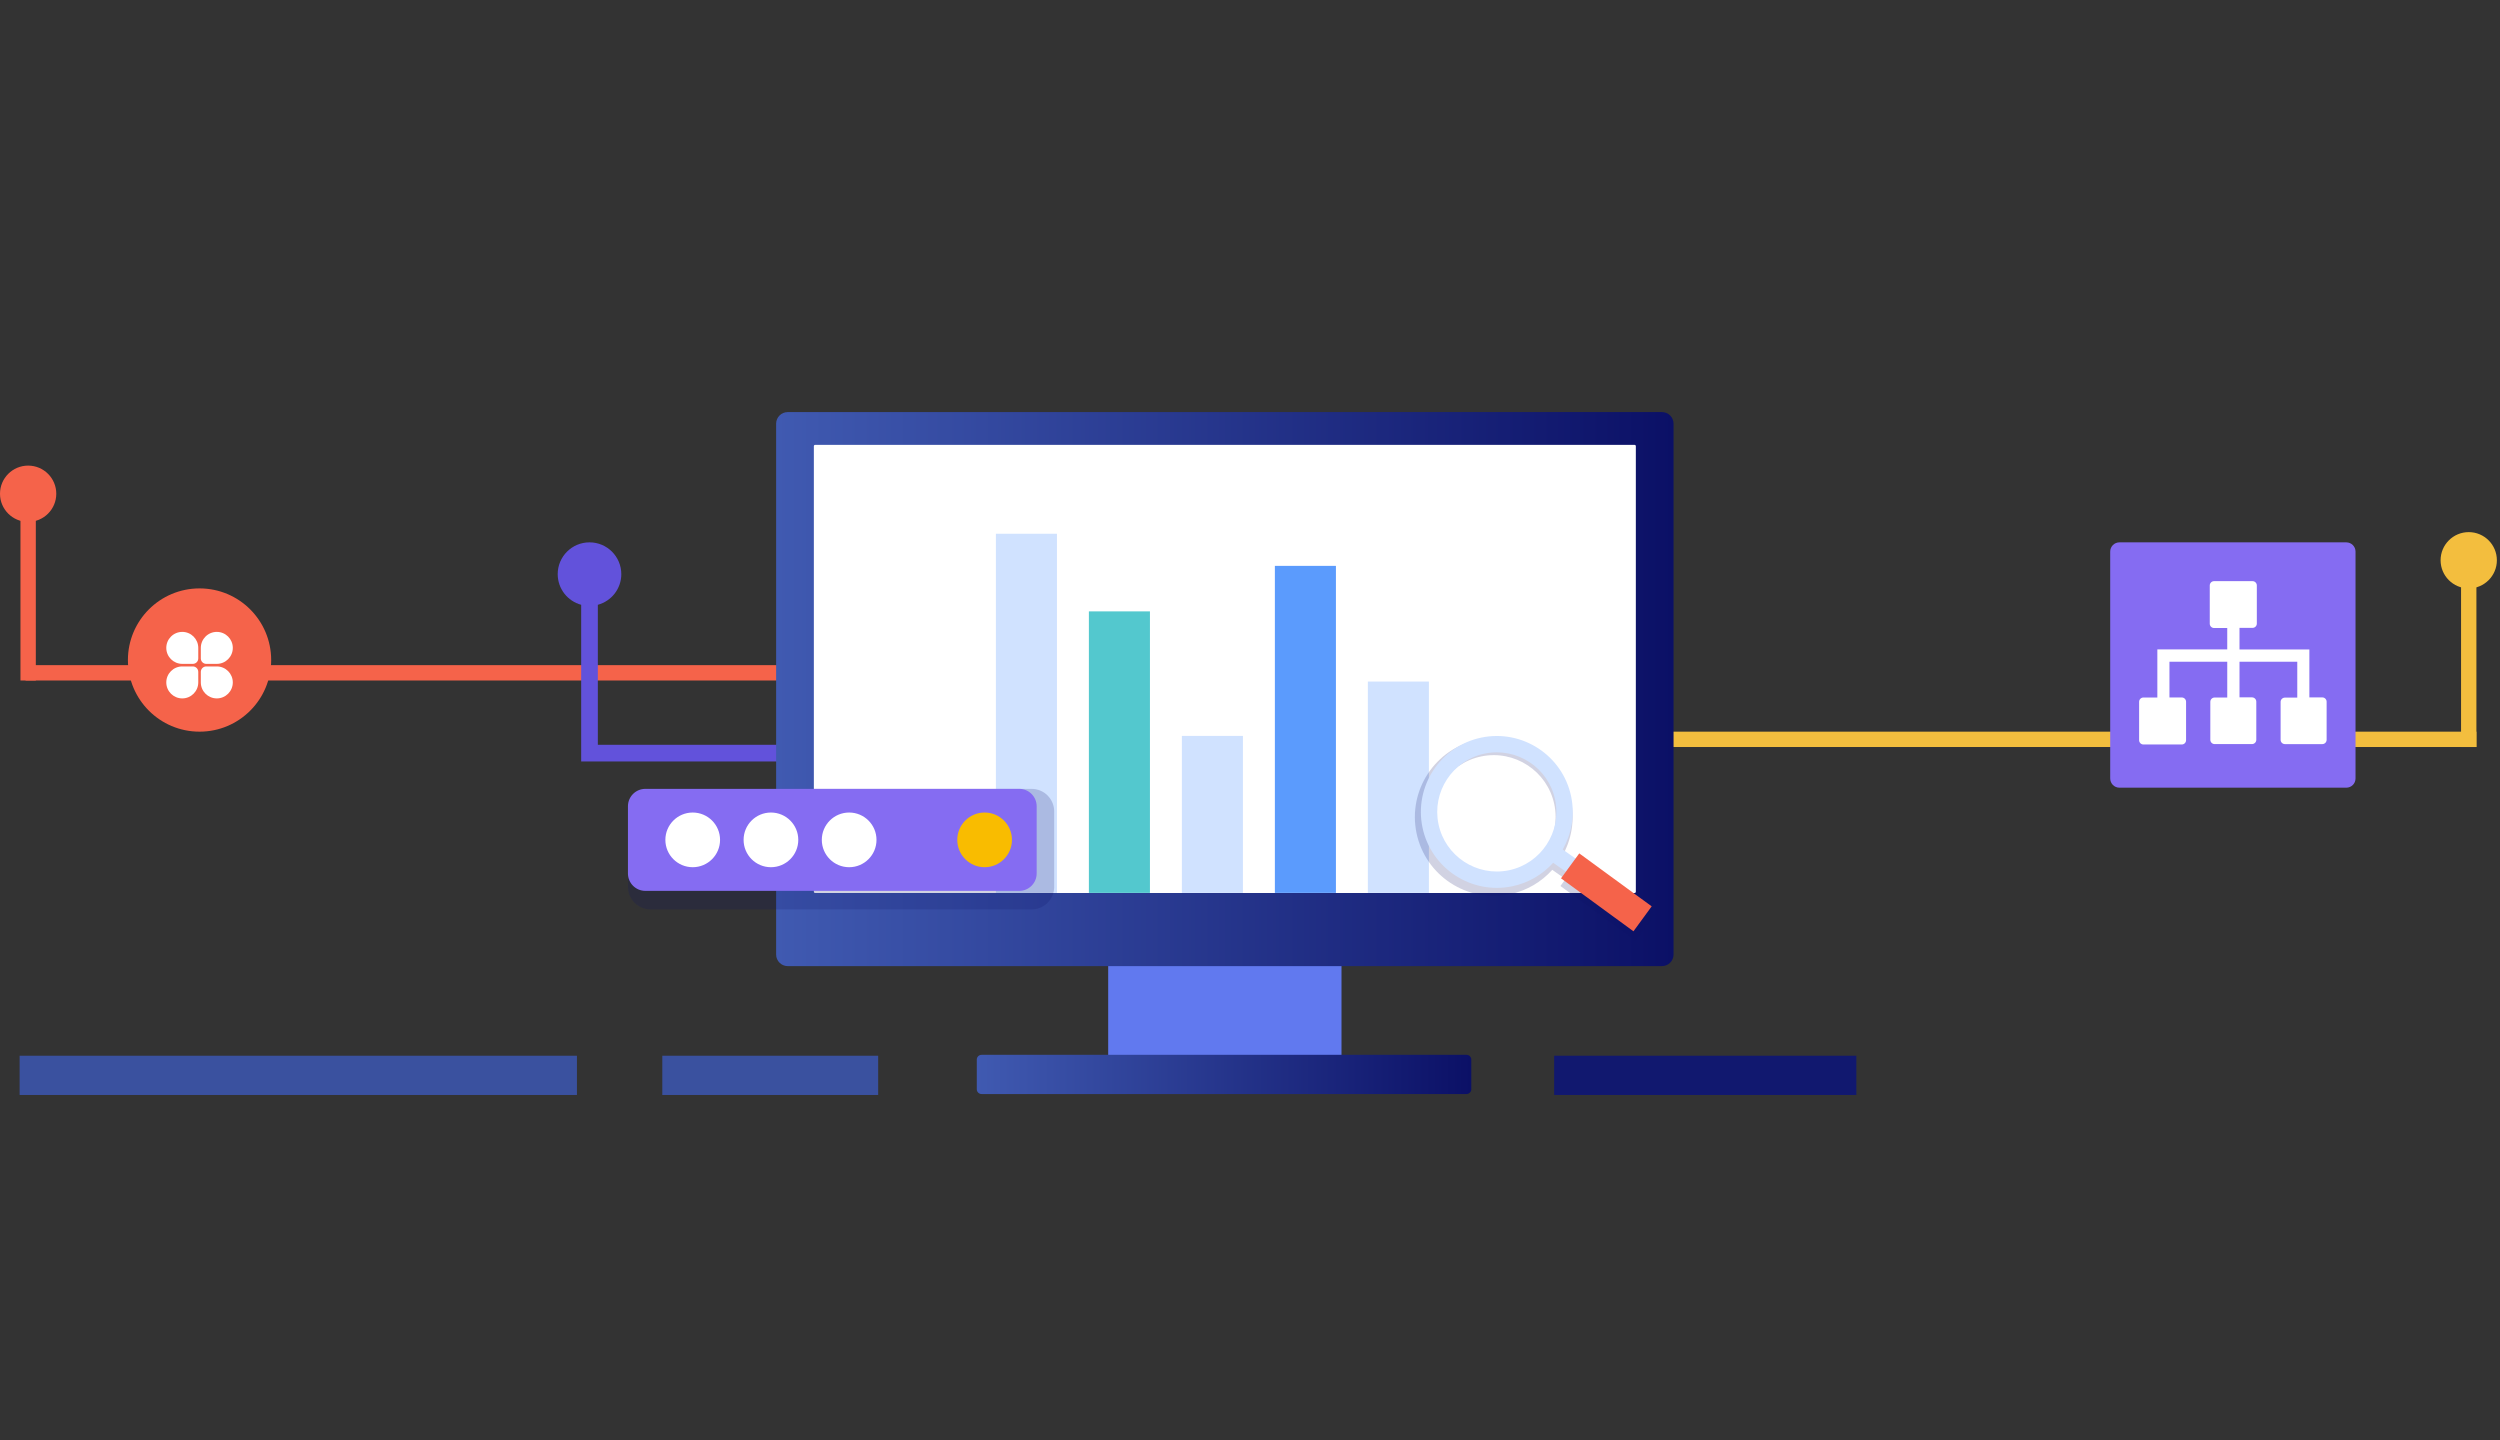 <svg width="637" height="367" viewBox="0 0 637 367" fill="none" xmlns="http://www.w3.org/2000/svg">
<rect x="0" y="0" width="637" height="367" fill="#333333" stroke="none"/>
<rect x="418.486" y="186.428" width="212.502" height="3.911" fill="#F3BE3E"/>
<rect x="630.989" y="146.014" width="44.326" height="3.911" transform="rotate(90 630.989 146.014)" fill="#F3BE3E"/>
<circle cx="629.033" cy="142.754" r="7.17" fill="#F3BE3E"/>
<rect x="6.519" y="169.479" width="212.502" height="3.911" fill="#F5634A"/>
<rect x="9.126" y="129.066" width="44.326" height="3.911" transform="rotate(90 9.126 129.066)" fill="#F5634A"/>
<path d="M50.844 186.428C60.924 186.428 69.096 178.257 69.096 168.177C69.096 158.096 60.924 149.925 50.844 149.925C40.764 149.925 32.592 158.096 32.592 168.177C32.592 178.257 40.764 186.428 50.844 186.428Z" fill="#F5634A"/>
<circle cx="7.17" cy="125.806" r="7.17" fill="#F5634A"/>
<path d="M49.132 170.213H46.444C44.415 170.213 42.777 171.851 42.777 173.88C42.777 175.908 44.415 177.546 46.444 177.546C48.472 177.546 50.11 175.908 50.11 173.88V171.191C50.11 170.653 49.67 170.213 49.132 170.213Z" fill="white"/>
<path d="M46.444 177.955C44.195 177.955 42.37 176.13 42.37 173.881C42.37 171.632 44.195 169.807 46.444 169.807H49.133C49.899 169.807 50.518 170.426 50.518 171.192V173.881C50.518 176.13 48.693 177.955 46.444 177.955ZM46.444 170.621C44.643 170.621 43.185 172.08 43.185 173.881C43.185 175.681 44.643 177.14 46.444 177.14C48.245 177.14 49.703 175.681 49.703 173.881V171.192C49.703 170.874 49.451 170.621 49.133 170.621H46.444ZM55.244 170.214H52.555C52.017 170.214 51.578 170.654 51.578 171.192V173.881C51.578 175.91 53.215 177.547 55.244 177.547C57.273 177.547 58.911 175.91 58.911 173.881C58.911 171.852 57.273 170.214 55.244 170.214Z" fill="white"/>
<path d="M55.243 177.955C52.995 177.955 51.169 176.13 51.169 173.881V171.192C51.169 170.426 51.789 169.807 52.555 169.807H55.243C57.492 169.807 59.318 171.632 59.318 173.881C59.318 176.13 57.492 177.955 55.243 177.955ZM52.555 170.621C52.237 170.621 51.984 170.874 51.984 171.192V173.881C51.984 175.681 53.443 177.14 55.243 177.14C57.044 177.14 58.503 175.681 58.503 173.881C58.503 172.08 57.044 170.621 55.243 170.621H52.555Z" fill="white"/>
<path d="M52.555 168.747H55.244C57.273 168.747 58.911 167.11 58.911 165.081C58.911 163.052 57.273 161.414 55.244 161.414C53.215 161.414 51.578 163.052 51.578 165.081V167.77C51.578 168.307 52.018 168.747 52.555 168.747Z" fill="white"/>
<path d="M55.243 169.154H52.555C51.789 169.154 51.169 168.535 51.169 167.769V165.08C51.169 162.831 52.995 161.006 55.243 161.006C57.492 161.006 59.318 162.831 59.318 165.08C59.318 167.329 57.492 169.154 55.243 169.154ZM55.243 161.821C53.443 161.821 51.984 163.279 51.984 165.08V167.769C51.984 168.087 52.237 168.339 52.555 168.339H55.243C57.044 168.339 58.503 166.881 58.503 165.08C58.503 163.279 57.044 161.821 55.243 161.821Z" fill="white"/>
<path d="M46.444 161.414C44.415 161.414 42.777 163.052 42.777 165.081C42.777 167.11 44.415 168.747 46.444 168.747H49.132C49.67 168.747 50.11 168.307 50.11 167.77V165.081C50.11 163.052 48.472 161.414 46.444 161.414Z" fill="white"/>
<path d="M49.133 169.154H46.444C44.195 169.154 42.37 167.329 42.37 165.08C42.37 162.831 44.195 161.006 46.444 161.006C48.693 161.006 50.518 162.831 50.518 165.08V167.769C50.518 168.535 49.899 169.154 49.133 169.154ZM46.444 161.821C44.643 161.821 43.185 163.279 43.185 165.08C43.185 166.881 44.643 168.339 46.444 168.339H49.133C49.451 168.339 49.703 168.087 49.703 167.769V165.08C49.703 163.279 48.245 161.821 46.444 161.821Z" fill="white"/>
<rect x="5" y="269" width="142" height="10" fill="#3A519F"/>
<path d="M597.84 200.702H540.032C538.734 200.702 537.681 199.649 537.681 198.351V140.543C537.681 139.246 538.734 138.192 540.032 138.192H597.837C599.134 138.192 600.188 139.246 600.188 140.543V198.348C600.191 199.649 599.137 200.702 597.84 200.702Z" fill="#856CF2"/>
<path d="M575.041 149.174V158.888C575.041 159.493 574.55 159.984 573.945 159.984H570.624V165.491H588.428V177.7H591.728C592.332 177.7 592.824 178.191 592.824 178.796V188.504C592.824 189.108 592.332 189.599 591.728 189.599H582.194C581.59 189.599 581.098 189.108 581.098 188.504V178.847C581.098 178.243 581.59 177.752 582.194 177.752H585.345V168.611H570.627V177.687H573.808C574.412 177.687 574.904 178.179 574.904 178.783V188.497C574.904 189.102 574.412 189.593 573.808 189.593H564.286C563.682 189.593 563.19 189.102 563.19 188.497V178.823C563.19 178.219 563.682 177.727 564.286 177.727H567.504V168.608H552.777V177.715H555.915C556.52 177.715 557.011 178.206 557.011 178.811V188.601C557.011 189.206 556.52 189.697 555.915 189.697H546.143C545.539 189.697 545.047 189.206 545.047 188.601V178.823C545.047 178.219 545.539 177.727 546.143 177.727H549.691V165.47H567.501V160.018H564.143C563.538 160.018 563.047 159.526 563.047 158.922V149.174C563.047 148.57 563.538 148.078 564.143 148.078H573.945C574.55 148.078 575.041 148.57 575.041 149.174Z" fill="white"/>
<path d="M152.33 189.777V154.102C155.774 153.168 158.308 150.029 158.308 146.293C158.308 141.82 154.681 138.19 150.206 138.19C145.73 138.19 142.104 141.817 142.104 146.293C142.104 150.032 144.64 153.171 148.084 154.102V194.02H240.877V189.777H152.33Z" fill="#6252DB"/>
<path d="M282.368 234.782H341.815V277.107H282.368V234.782Z" fill="#6179EF"/>
<path d="M423.458 246.169H200.722C199.083 246.169 197.757 244.842 197.757 243.204V107.965C197.757 106.326 199.083 105 200.722 105H423.458C425.096 105 426.423 106.326 426.423 107.965V243.201C426.423 244.842 425.096 246.169 423.458 246.169Z" fill="url(#paint0_linear_1364_557)"/>
<path d="M416.483 227.54H207.695C207.514 227.54 207.37 227.395 207.37 227.215V113.675C207.37 113.494 207.514 113.35 207.695 113.35H416.487C416.667 113.35 416.812 113.494 416.812 113.675V227.215C416.808 227.395 416.664 227.54 416.483 227.54Z" fill="white"/>
<path d="M373.631 278.765H250.138C249.444 278.765 248.885 278.226 248.885 277.559V269.97C248.885 269.303 249.444 268.765 250.138 268.765H373.631C374.325 268.765 374.885 269.303 374.885 269.97V277.559C374.885 278.226 374.322 278.765 373.631 278.765Z" fill="url(#paint1_linear_1364_557)"/>
<path d="M269.313 136H253.756V227.511H269.313V136Z" fill="#D0E2FF"/>
<path d="M293.004 155.779H277.447V227.511H293.004V155.779Z" fill="#53C8CE"/>
<path d="M316.697 187.51H301.14V227.511H316.697V187.51Z" fill="#D0E2FF"/>
<path d="M340.394 144.185H324.837V227.511H340.394V144.185Z" fill="#5B9BFD"/>
<path d="M364.085 173.659H348.528V227.511H364.085V173.659Z" fill="#D0E2FF"/>
<path d="M360.932 212.282C363.194 223.131 373.86 230.117 384.708 227.855C389.047 226.951 392.765 224.699 395.523 221.632L403.772 227.453L406.268 223.916L398.057 218.12C400.402 214.009 401.319 209.063 400.28 204.077C398.018 193.229 387.352 186.243 376.503 188.505C365.656 190.768 358.67 201.434 360.932 212.282ZM396.042 204.962C397.816 213.473 392.335 221.841 383.824 223.616C375.313 225.39 366.945 219.909 365.17 211.398C363.396 202.887 368.876 194.519 377.388 192.744C385.9 190.969 394.268 196.451 396.042 204.962Z" fill="#0B1066" fill-opacity="0.19"/>
<path d="M416.772 239.771L397.601 225.755L402.428 219.155L421.598 233.17L416.772 239.771Z" fill="#0B1066" fill-opacity="0.19"/>
<path d="M362.446 210.829C364.623 221.273 374.891 227.999 385.336 225.822C389.513 224.951 393.092 222.783 395.748 219.83L403.69 225.435L406.093 222.03L398.187 216.451C400.444 212.493 401.328 207.732 400.327 202.931C398.15 192.487 387.881 185.761 377.436 187.939C366.993 190.116 360.268 200.385 362.446 210.829ZM396.247 203.781C397.956 211.976 392.679 220.032 384.485 221.741C376.29 223.449 368.234 218.173 366.525 209.978C364.817 201.784 370.094 193.727 378.288 192.019C386.482 190.31 394.539 195.587 396.247 203.781Z" fill="#D0E2FF"/>
<path d="M416.205 237.294L397.748 223.801L402.395 217.445L420.851 230.938L416.205 237.294Z" fill="#F5634A"/>
<rect x="168.756" y="269" width="55" height="10" fill="#3A519F"/>
<rect x="396" y="269" width="77" height="10" fill="#11186F"/>
<path opacity="0.19" d="M262.852 231.719H165.76C162.579 231.719 160.002 229.143 160.002 225.962V206.76C160.002 203.579 162.579 201.002 165.76 201.002H262.852C266.033 201.002 268.609 203.579 268.609 206.76V225.962C268.609 229.143 266.033 231.719 262.852 231.719Z" fill="#0B1066"/>
<path d="M259.705 226.995H164.436C161.987 226.995 160 225.01 160 222.559V205.436C160 202.987 161.984 201 164.436 201H259.705C262.153 201 264.141 202.984 264.141 205.436V222.559C264.141 225.01 262.153 226.995 259.705 226.995Z" fill="#856CF2"/>
<path d="M176.504 220.965C180.351 220.965 183.47 217.846 183.47 213.999C183.47 210.151 180.351 207.032 176.504 207.032C172.656 207.032 169.537 210.151 169.537 213.999C169.537 217.846 172.656 220.965 176.504 220.965Z" fill="white"/>
<path d="M196.435 220.965C200.283 220.965 203.402 217.846 203.402 213.999C203.402 210.151 200.283 207.032 196.435 207.032C192.588 207.032 189.469 210.151 189.469 213.999C189.469 217.846 192.588 220.965 196.435 220.965Z" fill="white"/>
<path d="M216.364 220.965C220.212 220.965 223.331 217.846 223.331 213.999C223.331 210.151 220.212 207.032 216.364 207.032C212.516 207.032 209.397 210.151 209.397 213.999C209.397 217.846 212.516 220.965 216.364 220.965Z" fill="white"/>
<path d="M250.88 220.965C254.727 220.965 257.846 217.846 257.846 213.999C257.846 210.151 254.727 207.032 250.88 207.032C247.032 207.032 243.913 210.151 243.913 213.999C243.913 217.846 247.032 220.965 250.88 220.965Z" fill="#F9BC00"/>
<defs>
<linearGradient id="paint0_linear_1364_557" x1="197.757" y1="175.585" x2="426.423" y2="175.585" gradientUnits="userSpaceOnUse">
<stop stop-color="#405AB1"/>
<stop offset="1" stop-color="#0B1066"/>
</linearGradient>
<linearGradient id="paint1_linear_1364_557" x1="248.884" y1="273.765" x2="374.884" y2="273.765" gradientUnits="userSpaceOnUse">
<stop stop-color="#405AB1"/>
<stop offset="1" stop-color="#0B1066"/>
</linearGradient>
</defs>
</svg>

